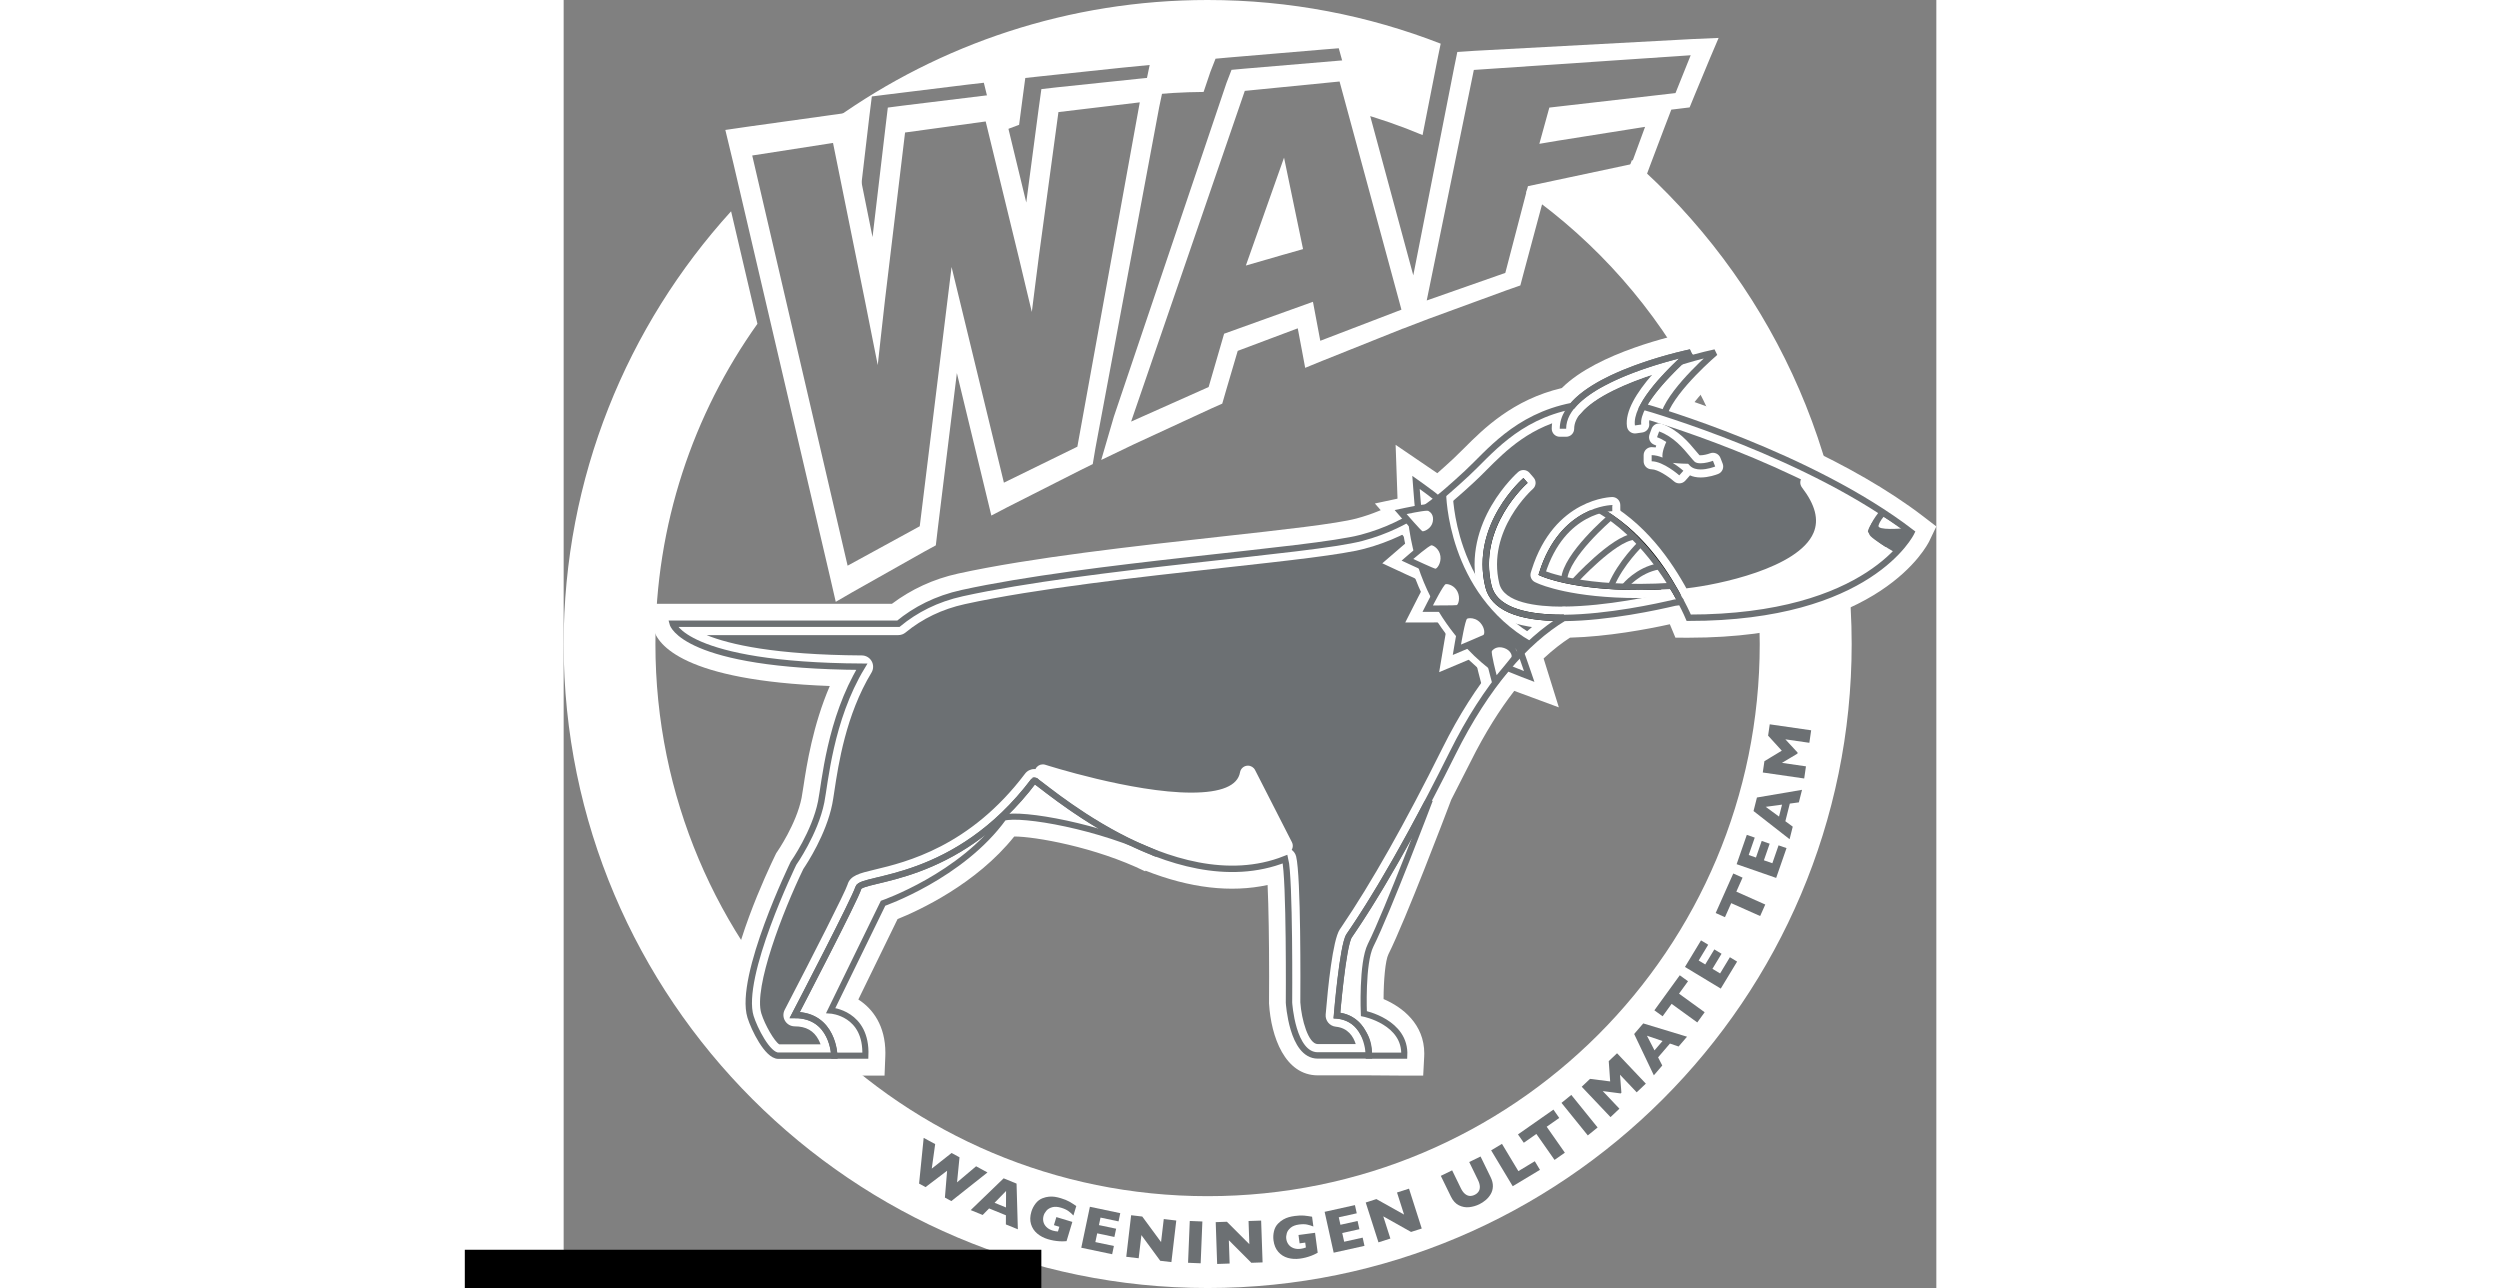 <svg
   xmlns:dc="http://purl.org/dc/elements/1.1/"
   xmlns:cc="http://creativecommons.org/ns#"
   xmlns:rdf="http://www.w3.org/1999/02/22-rdf-syntax-ns#"
   xmlns:svg="http://www.w3.org/2000/svg"
   xmlns="http://www.w3.org/2000/svg"
   xmlns:sodipodi="http://sodipodi.sourceforge.net/DTD/sodipodi-0.dtd"
   xmlns:inkscape="http://www.inkscape.org/namespaces/inkscape"
   version="1.1"
   id="Laag_1"
   x="0px"
   y="0px"
   width="485.243"
   height="250"
   viewBox="0 0 485.243 455.312"
   enable-background="new 0 0 481.89 481.89"
   xml:space="preserve"
   inkscape:version="0.48.5 r10040"
   sodipodi:docname="waf_full_logo.svg"
   inkscape:export-filename="/home/anton/Owncloud/waf/graphics/WAF_LOGO.png"
   inkscape:export-xdpi="99.919067"
   inkscape:export-ydpi="99.919067"><rect x="0" y="0" width="485.243" height="455.312" fill="#808080" stroke="none"/><defs
     id="defs3363" /><sodipodi:namedview
     pagecolor="#ffffff"
     bordercolor="#666666"
     borderopacity="1"
     objecttolerance="10"
     gridtolerance="10"
     guidetolerance="10"
     inkscape:pageopacity="0"
     inkscape:pageshadow="2"
     inkscape:window-width="1440"
     inkscape:window-height="802"
     id="namedview3361"
     showgrid="false"
     inkscape:zoom="0.64"
     inkscape:cx="912.55329"
     inkscape:cy="206.82344"
     inkscape:window-x="0"
     inkscape:window-y="0"
     inkscape:window-maximized="1"
     inkscape:current-layer="Laag_1"
     fit-margin-top="0"
     fit-margin-left="0"
     fit-margin-right="0"
     fit-margin-bottom="0"
     showguides="true"
     inkscape:guide-bbox="true" /><path
     class="waf_logo"
     style="font-size:medium;font-style:normal;font-variant:normal;font-weight:normal;font-stretch:normal;text-indent:0;text-align:start;text-decoration:none;line-height:normal;letter-spacing:normal;word-spacing:normal;text-transform:none;direction:ltr;block-progression:tb;writing-mode:lr-tb;text-anchor:start;baseline-shift:baseline;color:#000000;fill:#ffffff;fill-opacity:1;stroke:none;stroke-width:33.178;marker:none;visibility:visible;display:inline;overflow:visible;enable-background:accumulate;font-family:Sans;-inkscape-font-specification:Sans"
     d="M 227.656,0 C 178.594,0 133.085,15.597 95.875,42.094 l 0.438,2.125 6.656,33.125 c 0.308,-0.256 0.628,-0.496 0.938,-0.75 l 4.156,-35.469 0.875,-7.031 5.219,-0.656 28.656,-3.531 5.719,-0.656 1.719,7 2.656,11 C 155.574,46.147 158.274,45.112 161,44.125 l 1.281,-9.812 0.906,-6.75 5.469,-0.594 28.906,-3.062 9.594,-0.938 -2.25,10.812 c 6.995,-0.808 14.109,-1.23 21.312,-1.281 L 228.625,25.375 230.438,20.75 234.875,20.344 268.531,17.5 274,17.062 l 1.469,5.312 4.656,17.219 c 8.053,2.233 15.905,4.955 23.5,8.156 l 5.438,-27.625 0.969,-4.688 C 284.468,5.48 256.701,0 227.656,0 z"
     id="path4019"
     inkscape:connector-curvature="0" /><path
     class="waf_logo"
     style="font-size:medium;font-style:normal;font-variant:normal;font-weight:normal;font-stretch:normal;text-indent:0;text-align:start;text-decoration:none;line-height:normal;letter-spacing:normal;word-spacing:normal;text-transform:none;direction:ltr;block-progression:tb;writing-mode:lr-tb;text-anchor:start;baseline-shift:baseline;color:#000000;fill:#ffffff;fill-opacity:1;stroke:none;stroke-width:33.178;marker:none;visibility:visible;display:inline;overflow:visible;enable-background:accumulate;font-family:Sans;-inkscape-font-specification:Sans"
     d="m 377.656,56.531 -0.844,2.25 -5.094,1.094 -31.125,7.031 -0.312,1.219 c 49.977,35.304 82.531,93.532 82.531,159.531 0,107.989 -87.167,195.188 -195.156,195.188 -107.989,0 -195.219,-87.198 -195.219,-195.188 0,-42.239 13.352,-81.287 36.062,-113.188 L 59.188,74.688 C 22.436,115.131 -1.4983501e-7,168.827 -1.4983501e-7,227.656 -1.4983501e-7,353.193 102.12,455.312 227.656,455.312 c 125.536,0 227.656,-102.12 227.656,-227.656 0,-68.131 -30.082,-129.371 -77.656,-171.125 z"
     id="circle3071"
     inkscape:connector-curvature="0" /><path
     class="waf_logo"
     d="m 480.708,182.614 c -25.441,-19.534 -60.758,-33.496 -80.95,-40.487 3.569,-4.484 8.516,-9.295 11.867,-12.144 l 4.736,-8.571 -2.237,-3.333 c -1.731,0.356 -3.626,0.747 -5.516,1.138 -0.57,-1.1 -1.938,-3.262 -1.938,-3.262 l -9.719,1.742 c -3.311,0.682 -31.454,6.822 -44.103,19.478 -17.28,4.097 -27.635,14.335 -34.534,21.261 l -3.775,3.691 -0.265,0.242 c -1.747,1.611 -3.551,3.265 -5.441,4.911 l -14.736,-10.038 0.712,20.16 c -4.244,2.368 -9.02,4.418 -14.568,5.891 -7.099,1.883 -26.072,3.98 -48.043,6.407 -29.851,3.299 -66.995,7.402 -92.758,13.058 -8.737,1.917 -16.56,5.565 -23.404,10.69 -4.29,0 -86.615,0 -86.615,0 l 2.317,8.846 c 1.476,5.63 10.623,18.281 62.338,20.209 -5.979,13.91 -8.166,27.929 -9.304,35.46 l -0.668,4.107 c -1.844,9.224 -8.565,18.956 -8.636,19.055 l -0.313,0.449 -0.246,0.504 c -3.033,6.236 -16.475,34.879 -16.475,52.622 0,2.521 0.27,4.821 0.882,6.808 0.234,0.764 5.882,18.718 16.592,18.718 l 37.524,0.002 0.271,-6.774 c 0.017,-0.43 0.026,-0.854 0.026,-1.271 0,-9.54 -4.39,-15.565 -9.56,-18.861 4.171,-8.552 12.16,-24.926 13.867,-28.425 7.41,-2.98 27.797,-12.333 41.242,-29.193 7.127,-0.022 28.604,3.67 46.265,12.303 0,0 0.155,-0.215 0.163,-0.224 15.695,6.187 30.148,7.852 43.134,5.067 0.358,7.7 0.543,19.986 0.543,32.402 0,3.062 -0.013,6.129 -0.032,9.134 l -0.004,0.241 0.015,0.238 c 0.707,11.658 5.64,25.271 17.213,25.271 h 18.069 l 12.508,0.092 h 6.695 l 0.352,-6.685 c 0.018,-0.382 0.03,-0.761 0.03,-1.13 0,-10.347 -7.654,-16.374 -14.391,-19.247 0.027,-6.672 0.616,-13.629 1.722,-15.842 6.15,-12.3 20.61,-50.433 21.223,-52.052 0,0 0.5,-1.318 0.974,-2.569 2.123,-4.161 6.803,-13.342 6.803,-13.342 5.18,-10.407 10.439,-18.633 15.485,-25.136 l 15.76,5.828 -5.394,-17.286 c 3.385,-3.153 6.538,-5.551 9.336,-7.361 13.291,-0.346 27.375,-2.988 35.281,-4.733 0.111,0.25 0.171,0.393 0.175,0.397 l 1.806,4.349 4.711,0.01 c 67.93,0 84.388,-32.782 85.054,-34.177 l 2.469,-5.157 -4.535,-3.481 z m -78.54,28.642 c -0.291,-0.578 -0.577,-1.152 -0.928,-1.814 l -2.306,-4.377 -7.435,1.028 -0.327,0.078 c -5.001,1.186 -22.49,5.064 -37.465,5.192 l -0.446,0.004 -2.1,0.285 -1.249,0.754 c -15.683,9.464 -30.2,26.984 -41.986,50.67 l -11.619,22.786 c 0,0 0.723,0.348 0.965,0.465 -4.389,11.417 -13.902,35.829 -18.33,44.686 -2.727,5.449 -3.229,15.504 -3.229,22.198 0,2.303 0.058,4.208 0.109,5.39 l 0.227,5.468 5.402,1.148 c 0.132,0.027 1.354,0.3 2.837,0.896 -0.687,-0.003 -16.694,-0.082 -17.359,-0.086 -1.448,-1.253 -3.12,-6.937 -3.467,-11.868 0.018,-2.326 0.035,-5.694 0.035,-9.67 0,-14.606 -0.236,-36.989 -1.618,-42.517 l -1.955,-7.813 -7.487,2.967 c -11.718,4.639 -25.744,3.793 -41.685,-2.518 0,0 -0.127,0.188 -0.133,0.196 -20.533,-9.746 -48.259,-15.04 -57.031,-12.533 l -2.351,0.671 -1.432,1.984 c -13.374,18.534 -38.951,27.623 -39.207,27.712 l -2.741,0.956 -1.284,2.613 -23.041,47.235 c 0,0 10.037,0.788 10.293,0.809 1.148,0.122 2.671,0.574 3.872,1.865 -0.603,0 -17.868,-0.002 -20.288,-0.002 -1.459,-1.666 -3.73,-5.909 -4.605,-8.757 -0.243,-0.783 -0.355,-1.772 -0.355,-2.938 0,-9.274 7.193,-29.69 14.945,-45.738 1.624,-2.422 8.366,-12.937 10.547,-23.843 l 0.784,-4.767 c 1.387,-9.194 3.973,-26.308 12.704,-40.728 l 6.435,-10.631 -12.424,-0.078 c -9.541,-0.061 -17.564,-0.465 -24.379,-1.075 18.542,0 39.783,0 39.783,0 l 1.953,-1.611 c 5.586,-4.605 12.203,-7.771 19.668,-9.408 25.032,-5.496 61.765,-9.555 91.281,-12.813 23.463,-2.593 41.995,-4.641 50.115,-6.796 19.242,-5.105 30.734,-15.682 39.968,-24.177 l 0.265,-0.242 4.218,-4.118 c 6.718,-6.74 15.077,-15.13 29.589,-17.969 l 2.451,-0.479 1.604,-1.913 c 4.446,-5.309 15.554,-10.082 25.69,-13.288 -2.161,2.886 -4.025,5.887 -5.103,8.749 l -2.604,6.934 7.04,2.301 c 15.286,4.908 52.118,17.912 79.528,36.989 -6.8,7.268 -24.631,20.602 -64.339,21.538 z"
     id="path3187"
     inkscape:connector-curvature="0"
     style="fill:#ffffff"
     inkscape:export-filename="/media/Owncloud/waf/graphics/WAF_LOGO.PNG"
     inkscape:export-xdpi="150"
     inkscape:export-ydpi="150" /><path
     style="fill:#95c11f"
     inkscape:connector-curvature="0"
     id="path3191"
     d="m 355.523,149.442 c 2.553,-9.884 22.448,-17.391 35.794,-21.059 -5.416,5.333 -12.681,13.552 -13.486,19.943 l -22.308,1.116 z"
     class="waf_logo" /><path
     style="fill:#ffffff"
     inkscape:connector-curvature="0"
     id="path3193"
     d="m 384.709,132.491 c -4.736,5.402 -7.568,10.003 -8.557,13.917 l -17.479,0.874 c 3.932,-5.973 15.349,-11.226 26.036,-14.791 m 13.669,-7.885 c 0,0 -45.129,9.314 -45.129,26.952 l 26.561,-1.328 c -1.258,-8.818 18.568,-25.624 18.568,-25.624 l 0,0 z"
     class="waf_logo" /><path
     inkscape:connector-curvature="0"
     style="fill:#6c7073;fill-opacity:1"
     id="path3197"
     d="m 75.91,371.171 c -2.001,0 -6.371,-7.235 -7.938,-12.328 -3.357,-10.91 9.636,-41.577 15.017,-52.669 0.932,-1.356 7.875,-11.721 9.998,-22.327 0.226,-1.131 0.453,-2.63 0.74,-4.527 1.442,-9.544 4.126,-27.308 13.378,-42.595 0.373,-0.615 0.386,-1.384 0.035,-2.012 -0.352,-0.628 -1.013,-1.019 -1.733,-1.023 -42.882,-0.275 -57.667,-7.271 -62.592,-11.188 h 75.496 c 0.464,0 0.914,-0.161 1.272,-0.457 6.211,-5.118 13.544,-8.632 21.798,-10.443 25.298,-5.554 62.188,-9.629 91.828,-12.903 23.244,-2.567 41.604,-4.596 49.358,-6.652 18.041,-4.79 28.566,-14.479 37.854,-23.026 l 0.25,-0.229 c 1.296,-1.191 2.64,-2.54 4.062,-3.968 7.204,-7.229 16.171,-16.226 32.2,-19.359 0.449,-0.088 0.855,-0.327 1.149,-0.679 6.941,-8.286 24.222,-13.924 33.887,-16.543 -3.718,3.966 -8.581,9.637 -11.318,14.772 -0.284,0.532 -0.313,1.166 -0.076,1.722 0.235,0.556 0.71,0.976 1.291,1.142 2.319,0.663 56.51,16.345 91.914,42.843 -3.799,5.719 -21.65,27.302 -74.754,27.649 -0.46,-1.012 -1.211,-2.593 -2.254,-4.57 -0.35,-0.663 -1.035,-1.067 -1.769,-1.067 -0.091,0 -0.183,0.006 -0.274,0.019 l -2.199,0.304 c -0.063,0.009 -0.126,0.021 -0.188,0.035 -6.583,1.559 -23.522,5.198 -38.589,5.33 -0.083,0.001 -0.167,0.007 -0.249,0.018 l -0.21,0.028 c -0.271,0.037 -0.532,0.129 -0.767,0.27 -14.859,8.966 -28.716,25.77 -40.071,48.594 -13.219,26.562 -25.267,47.895 -35.808,63.406 -0.269,0.396 -0.484,0.713 -0.646,0.957 -2.361,3.542 -4.149,23.169 -4.641,29.101 -0.09,1.088 0.708,2.047 1.794,2.155 6.968,0.696 8.825,6.861 9.319,10.133 h -15.897 c -5.799,0 -7.885,-12.291 -8.17,-16.698 0.02,-2.629 0.288,-44.311 -1.43,-51.184 -0.14,-0.559 -0.514,-1.03 -1.026,-1.294 -0.286,-0.146 -0.6,-0.221 -0.914,-0.221 -0.249,0 -0.499,0.047 -0.736,0.141 -5.542,2.194 -11.579,3.308 -17.944,3.308 -28.383,0 -56.513,-21.592 -65.756,-28.687 -2.984,-2.291 -3.368,-2.585 -4.253,-2.585 -0.628,0 -1.25,0.307 -1.628,0.809 -19.95,26.465 -43.12,32.006 -54.254,34.669 -5.059,1.21 -7.598,1.817 -8.212,3.968 -0.717,2.511 -12.083,24.869 -22.342,44.581 -0.322,0.619 -0.298,1.363 0.064,1.961 0.363,0.597 1.011,0.962 1.71,0.962 8.701,0 11.095,6.825 11.751,10.361 h -17.527 z"
     class="waf_logo" /><path
     style="fill:#ffffff"
     inkscape:connector-curvature="0"
     id="path3199"
     d="m 385.863,132.12 c -2.625,3.152 -5.22,6.652 -6.979,9.953 -0.567,1.066 -0.624,2.332 -0.152,3.444 0.473,1.112 1.422,1.951 2.583,2.283 2.271,0.649 54.584,15.788 89.705,41.369 -2.022,2.659 -5.932,6.916 -12.621,11.144 -9.872,6.239 -27.896,13.645 -58.105,14.044 -0.451,-0.946 -1.035,-2.129 -1.754,-3.491 -0.698,-1.324 -2.068,-2.134 -3.537,-2.134 -0.182,0 -0.364,0.013 -0.548,0.038 l -2.199,0.304 c -0.126,0.017 -0.251,0.04 -0.375,0.069 -6.518,1.543 -23.282,5.146 -38.146,5.276 -0.167,0.002 -0.334,0.014 -0.499,0.036 l -0.21,0.028 c -0.542,0.073 -1.063,0.256 -1.532,0.539 -15.186,9.162 -29.304,26.25 -40.828,49.414 -13.179,26.481 -25.181,47.735 -35.672,63.174 -0.273,0.401 -0.492,0.725 -0.656,0.971 -2.464,3.696 -4.171,20.411 -4.97,30.046 -0.181,2.175 1.416,4.093 3.588,4.311 4.304,0.43 6.202,3.483 7.039,6.143 h -13.418 c -3.353,0 -5.762,-8.682 -6.169,-14.757 0.037,-5.19 0.259,-44.611 -1.49,-51.609 -0.279,-1.118 -1.028,-2.062 -2.054,-2.589 -0.571,-0.293 -1.198,-0.441 -1.827,-0.441 -0.499,0 -0.999,0.093 -1.473,0.281 -5.307,2.102 -11.097,3.167 -17.208,3.167 -27.703,0 -55.428,-21.28 -64.538,-28.273 -3.233,-2.481 -3.906,-2.998 -5.471,-2.998 -1.255,0 -2.469,0.602 -3.225,1.604 -19.518,25.892 -42.215,31.32 -53.123,33.929 -5.447,1.303 -8.735,2.089 -9.666,5.348 -0.816,2.597 -11.784,24.213 -22.197,44.223 -0.645,1.24 -0.596,2.728 0.129,3.922 0.725,1.195 2.021,1.925 3.419,1.925 3.999,0 6.76,1.563 8.44,4.778 0.276,0.528 0.504,1.063 0.691,1.583 h -14.6 c -1.665,-0.98 -5.074,-6.825 -6.333,-10.917 -2.806,-9.117 7.561,-36.038 14.84,-51.075 1.261,-1.854 8.085,-12.252 10.224,-22.94 0.235,-1.177 0.465,-2.696 0.756,-4.62 1.421,-9.405 4.066,-26.912 13.112,-41.857 0.745,-1.231 0.771,-2.769 0.069,-4.024 -0.702,-1.255 -2.026,-2.037 -3.465,-2.047 -30.803,-0.197 -46.753,-3.866 -54.902,-7.188 h 67.793 c 0.928,0 1.828,-0.323 2.544,-0.913 5.964,-4.915 13.014,-8.291 20.955,-10.033 25.194,-5.531 62.024,-9.601 91.618,-12.869 23.328,-2.577 41.755,-4.612 49.653,-6.708 18.518,-4.917 29.705,-15.214 38.694,-23.487 l 0.249,-0.229 c 1.328,-1.222 2.687,-2.585 4.125,-4.028 7.012,-7.036 15.738,-15.792 31.167,-18.809 0.899,-0.176 1.71,-0.655 2.299,-1.357 5.002,-5.974 16.471,-10.804 26.25,-13.953 m 12.515,-7.514 c 0,0 -31.439,6.49 -41.831,18.895 -19.938,3.898 -29.613,16.811 -37.232,23.818 -9.042,8.321 -19.536,18.088 -37.262,22.794 -17.729,4.703 -96.601,9.766 -141.103,19.536 -9.187,2.016 -16.617,5.889 -22.641,10.854 H 38.562 c 0,0 3.875,14.783 66.831,15.188 -11.307,18.682 -13.042,41.131 -14.368,47.765 -2.171,10.854 -9.769,21.708 -9.769,21.708 0,0 -19.538,40.16 -15.196,54.269 1.274,4.141 5.985,13.74 9.85,13.74 9.039,0 16.704,0 19.771,0 0,0 -0.351,-14.361 -13.997,-14.361 1.744,-3.352 21.412,-41.176 22.49,-44.954 1.13,-3.955 34.607,-1.458 62.142,-37.983 0.006,-0.008 0.017,-0.012 0.03,-0.012 1.276,0 35.37,31.271 70.009,31.271 6.274,0 12.562,-1.025 18.681,-3.448 1.694,6.779 1.37,50.754 1.37,50.754 0,0 1.13,18.643 10.17,18.643 9.036,0 18.077,0 18.077,0 0,0 0,-12.993 -11.3,-14.123 0,0 2.053,-24.769 4.312,-28.157 2.259,-3.391 15.08,-21.378 36.581,-64.581 11.945,-24.01 25.862,-39.655 39.313,-47.771 l 0.21,-0.028 c 15.448,-0.135 32.887,-3.929 39.032,-5.384 l 2.199,-0.304 c 1.808,3.428 2.72,5.642 2.72,5.642 64.263,0 78.692,-30.165 78.692,-30.165 -35.505,-27.263 -90.344,-43.209 -93.999,-44.254 4.647,-8.72 15.965,-19.352 15.965,-19.352 l 0,0 z"
     class="waf_logo" /><path
     inkscape:connector-curvature="0"
     id="path3203"
     d="m 330.752,240.023 c -0.29,-0.17 -29.102,-17.44 -33.226,-56.499 l -0.087,-0.823 15.423,-10.975 0.021,2.722 c 0.003,0.347 0.614,34.829 29.652,51.555 l 1.562,0.899 -1.241,1.306 c -3.588,3.772 -9.519,10.175 -10.158,11.295 l -0.71,1.243 -1.236,-0.723 z"
     class="waf_logo" /><path
     style="fill:#ffffff"
     inkscape:connector-curvature="0"
     id="path3205"
     d="m 311.467,174.458 c 0,0 0.241,35.423 30.362,52.772 0,0 -9.398,9.882 -10.361,11.568 0,0 -28.436,-16.627 -32.532,-55.424 l 12.531,-8.916 m 2.784,-5.457 -4.428,3.147 -12.531,8.917 -1.35,0.96 0.174,1.647 c 2.192,20.758 11.247,35.272 18.458,43.794 7.845,9.271 15.155,13.6 15.463,13.779 l 2.473,1.445 1.42,-2.487 c 0.626,-0.997 5.657,-6.503 9.953,-11.021 l 2.483,-2.61 -3.122,-1.799 c -11.829,-6.813 -20.291,-17.306 -25.15,-31.184 -3.671,-10.485 -3.792,-19.07 -3.792,-19.155 l -0.051,-5.433 0,0 z"
     class="waf_logo" /><path
     inkscape:connector-curvature="0"
     id="path3209"
     d="m 379.953,209.995 c -23.544,0 -34.604,-4.87 -35.063,-5.077 l -0.878,-0.396 c -0.654,-0.296 -0.984,-1.033 -0.769,-1.718 l 0.289,-0.918 c 7.691,-24.485 26.96,-24.769 27.153,-24.769 0.78,0 1.413,0.63 1.417,1.41 l 0.011,2.17 c 0.004,0.78 -0.624,1.417 -1.404,1.424 -0.611,0.006 -14.721,0.347 -21.63,19.004 5.087,1.668 15.028,3.988 30.944,3.988 3.558,0 7.279,-0.119 11.061,-0.356 0.03,-0.001 0.06,-0.002 0.09,-0.002 0.63,0 1.19,0.419 1.363,1.032 l 0.571,2.025 c 0.116,0.412 0.04,0.854 -0.208,1.204 -0.248,0.35 -0.64,0.568 -1.067,0.596 -4.061,0.254 -8.059,0.383 -11.88,0.383 l 0,0 z"
     class="waf_logo" /><path
     style="fill:#ffffff"
     inkscape:connector-curvature="0"
     id="path3211"
     d="m 370.686,178.534 0.011,2.17 c -0.676,0.006 -16.394,0.38 -23.429,21.295 3.041,1.105 13.491,4.532 32.756,4.532 3.434,0 7.146,-0.109 11.149,-0.359 l 0.571,2.025 c -4.238,0.266 -8.169,0.381 -11.792,0.381 -23.206,0 -33.967,-4.721 -34.479,-4.952 l -0.878,-0.396 0.289,-0.918 c 7.363,-23.438 25.618,-23.778 25.802,-23.778 m 0,-2.835 c -0.204,0 -20.506,0.295 -28.506,25.763 l -0.289,0.916 c -0.431,1.369 0.229,2.845 1.537,3.435 l 0.878,0.396 c 1.181,0.533 12.203,5.204 35.646,5.204 3.852,0 7.878,-0.13 11.97,-0.387 0.854,-0.054 1.64,-0.491 2.135,-1.189 0.495,-0.699 0.648,-1.585 0.416,-2.409 l -0.571,-2.025 c -0.347,-1.228 -1.466,-2.065 -2.727,-2.065 -0.06,0 -0.119,0.002 -0.179,0.006 -3.752,0.234 -7.444,0.354 -10.973,0.354 -14.35,0 -23.745,-1.897 -29.071,-3.473 6.728,-16.373 19.214,-16.681 19.769,-16.685 1.562,-0.014 2.818,-1.287 2.811,-2.849 l -0.011,-2.17 c -0.008,-1.562 -1.275,-2.822 -2.835,-2.822 l 0,0 z"
     class="waf_logo" /><path
     inkscape:connector-curvature="0"
     id="path3215"
     d="m 393.959,214.497 c -0.508,0 -0.999,-0.274 -1.254,-0.755 -4.265,-8.052 -13.539,-22.817 -27.736,-31.249 -0.465,-0.276 -0.732,-0.793 -0.689,-1.331 0.043,-0.539 0.389,-1.007 0.892,-1.206 l 2.388,-0.944 c 0.168,-0.066 0.345,-0.099 0.521,-0.099 0.252,0 0.502,0.066 0.724,0.198 14.676,8.717 23.194,22.603 28.325,32.289 0.176,0.332 0.212,0.721 0.102,1.08 -0.11,0.359 -0.359,0.659 -0.691,0.836 l -1.918,1.016 c -0.212,0.111 -0.44,0.165 -0.664,0.165 l 0,0 z"
     class="waf_logo" /><path
     style="fill:#ffffff"
     inkscape:connector-curvature="0"
     id="path3217"
     d="m 368.08,180.33 c 14.948,8.879 23.354,23.349 27.796,31.733 l -1.918,1.016 c -4.335,-8.184 -13.772,-23.197 -28.266,-31.805 l 2.388,-0.944 m 0,-2.835 c -0.353,0 -0.706,0.066 -1.043,0.199 l -2.388,0.944 c -1.005,0.397 -1.696,1.332 -1.783,2.41 -0.086,1.078 0.449,2.11 1.379,2.663 13.898,8.254 23.013,22.773 27.208,30.694 0.509,0.96 1.491,1.508 2.507,1.508 0.448,0 0.901,-0.105 1.324,-0.33 l 1.918,-1.016 c 0.665,-0.352 1.162,-0.953 1.383,-1.672 0.222,-0.719 0.147,-1.495 -0.204,-2.16 -5.211,-9.837 -13.871,-23.944 -28.854,-32.844 -0.443,-0.263 -0.944,-0.396 -1.447,-0.396 l 0,0 z"
     class="waf_logo" /><path
     style="fill:#ffffff"
     inkscape:connector-curvature="0"
     id="path3221"
     d="m 326.908,239.443 c -2.464,-9.297 -1.964,-10 -1.208,-11.065 0.873,-1.237 2.704,-2.568 5.212,-2.568 0.803,0 1.629,0.138 2.454,0.408 2.123,0.698 3.736,2.161 4.43,4.015 0.486,1.299 0.429,2.56 -0.162,3.551 -0.127,0.217 -0.38,0.646 -5.522,6.813 l -3.717,4.458 -1.487,-5.612 z"
     class="waf_logo" /><path
     style="fill:#ffffff"
     inkscape:connector-curvature="0"
     id="path3223"
     d="m 330.912,228.809 c 0.454,0 0.96,0.075 1.519,0.259 2.402,0.79 2.891,2.735 2.626,3.18 -0.264,0.448 -5.249,6.427 -5.249,6.427 0,0 -2.104,-7.938 -1.661,-8.561 0.338,-0.481 1.265,-1.305 2.765,-1.305 m 0,-6 c -3.104,0 -5.971,1.438 -7.669,3.847 -1.711,2.409 -1.584,4.692 0.765,13.556 l 2.974,11.221 7.435,-8.915 c 5.3,-6.355 5.537,-6.76 5.813,-7.228 1.033,-1.734 1.177,-3.972 0.378,-6.108 -1.015,-2.711 -3.311,-4.829 -6.302,-5.813 -1.133,-0.372 -2.273,-0.56 -3.394,-0.56 l 0,0 z"
     class="waf_logo" /><path
     style="fill:#ffffff"
     inkscape:connector-curvature="0"
     id="path3227"
     d="m 314.255,227.355 c 1.745,-10.407 2.51,-10.755 3.897,-11.384 0.808,-0.369 1.704,-0.446 2.313,-0.446 2.221,0 4.355,0.974 5.857,2.671 1.922,2.174 2.311,4.64 2.034,6.223 -0.285,1.63 -1.242,2.373 -1.787,2.672 -0.144,0.08 -0.576,0.321 -8.191,3.525 l -5.023,2.114 0.9,-5.375 z"
     class="waf_logo" /><path
     style="fill:#ffffff"
     inkscape:connector-curvature="0"
     id="path3229"
     d="m 320.465,218.525 c 1.021,0 2.466,0.364 3.611,1.659 1.674,1.894 1.508,4.025 1.053,4.274 -0.452,0.252 -7.915,3.393 -7.915,3.393 0,0 1.48,-8.832 2.178,-9.148 0.22,-0.1 0.602,-0.178 1.073,-0.178 m 0,-6 c -0.905,0 -2.259,0.124 -3.562,0.718 -3.174,1.44 -4.002,4.042 -5.606,13.616 l -1.803,10.75 10.047,-4.228 c 7.768,-3.269 8.196,-3.508 8.509,-3.682 1.718,-0.939 2.891,-2.64 3.262,-4.765 0.507,-2.896 -0.543,-6.24 -2.74,-8.725 -2.074,-2.342 -5.028,-3.684 -8.107,-3.684 l 0,0 z"
     class="waf_logo" /><path
     style="fill:#ffffff"
     inkscape:connector-curvature="0"
     id="path3233"
     d="m 308.065,204.038 -0.131,-0.01 c -0.603,-0.051 -1.064,-0.089 -8.851,-3.705 l -4.215,-1.958 3.52,-3.035 c 6.457,-5.567 7.463,-5.567 8.436,-5.567 h 0.241 l 0.268,0.04 c 1.996,0.326 5.041,2.521 5.573,6.382 0.377,2.728 -0.69,5.078 -1.815,6.368 -1.069,1.228 -2.172,1.485 -2.909,1.485 h -0.117 z"
     class="waf_logo" /><path
     style="fill:#ffffff"
     inkscape:connector-curvature="0"
     id="path3235"
     d="m 306.824,192.762 c 0.01,0 0.021,0 0.029,0.002 0.754,0.123 2.735,1.324 3.081,3.83 0.343,2.479 -1.221,4.443 -1.753,4.443 -0.005,0 -0.011,-0.001 -0.016,-0.001 -0.516,-0.043 -7.818,-3.435 -7.818,-3.435 0,0 5.613,-4.839 6.477,-4.839 m 0,-6 c -2.15,0 -3.784,0.596 -10.395,6.296 l -7.04,6.07 8.431,3.915 c 8.27,3.841 8.731,3.88 9.848,3.973 l 0.248,0.021 0.266,0.001 c 1.113,0 3.266,-0.327 5.171,-2.515 2.019,-2.315 2.962,-5.586 2.525,-8.749 -0.698,-5.061 -4.673,-8.379 -8.058,-8.932 l -0.48,-0.078 -0.516,-0.002 0,0 z"
     class="waf_logo" /><path
     style="fill:#ffffff"
     inkscape:connector-curvature="0"
     id="path3239"
     d="m 303.715,190.807 c -0.503,0 -0.979,-0.101 -1.413,-0.299 -0.629,-0.283 -1.055,-0.476 -6.577,-6.813 l -3.348,-3.841 4.983,-1.063 c 1.372,-0.293 5.996,-1.249 7.86,-1.249 0.473,0 1.183,0.045 1.886,0.433 2.552,1.41 3.692,4.073 3.049,7.124 -0.774,3.675 -4.299,5.708 -6.44,5.708 l 0,0 z"
     class="waf_logo" /><path
     style="fill:#ffffff"
     inkscape:connector-curvature="0"
     id="path3241"
     d="m 305.221,180.542 c 0.21,0 0.36,0.018 0.435,0.059 0.67,0.37 2.086,1.406 1.564,3.879 -0.478,2.264 -2.76,3.327 -3.505,3.327 -0.069,0 -0.125,-0.009 -0.165,-0.027 -0.473,-0.213 -5.563,-6.055 -5.563,-6.055 0,0 5.542,-1.183 7.234,-1.183 m 0,-6 c -2.023,0 -6.187,0.823 -8.487,1.314 l -9.965,2.128 6.694,7.683 c 5.953,6.831 6.408,7.036 7.623,7.583 0.797,0.364 1.692,0.557 2.629,0.557 3.689,0 8.323,-3.093 9.376,-8.09 0.916,-4.344 -0.821,-8.316 -4.534,-10.368 -0.982,-0.543 -2.074,-0.807 -3.336,-0.807 l 0,0 z"
     class="waf_logo" /><path
     style="fill:#ffffff"
     inkscape:connector-curvature="0"
     id="path3245"
     d="m 302.4,217.03 2.217,-4.358 c 4.455,-8.765 5.303,-8.904 6.706,-9.138 0.205,-0.034 0.454,-0.058 0.736,-0.058 2.204,0 5.095,1.334 6.583,4.313 1.295,2.587 0.933,5.296 0.229,6.828 -0.681,1.482 -1.7,2.013 -2.436,2.197 -0.408,0.104 -0.845,0.216 -9.124,0.216 l -4.911,0 z"
     class="waf_logo" /><path
     style="fill:#ffffff"
     inkscape:connector-curvature="0"
     id="path3247"
     d="m 312.059,206.476 c 0.917,0 2.874,0.603 3.899,2.654 1.132,2.261 0.251,4.648 -0.252,4.774 -0.486,0.124 -7.955,0.126 -8.396,0.126 -0.014,0 -0.021,0 -0.021,0 0,0 3.769,-7.412 4.522,-7.537 0.071,-0.011 0.154,-0.017 0.248,-0.017 m 0,-6 c -0.423,0 -0.839,0.033 -1.236,0.1 -3.107,0.516 -4.603,2.321 -8.881,10.735 l -4.433,8.72 h 9.781 c 8.677,0 9.111,-0.111 9.9,-0.313 1.097,-0.274 3.167,-1.149 4.406,-3.848 1.028,-2.239 1.496,-5.891 -0.273,-9.427 -2.059,-4.12 -6.137,-5.967 -9.264,-5.967 l 0,0 z"
     class="waf_logo" /><path
     style="fill:#ffffff;fill-opacity:1"
     inkscape:connector-curvature="0"
     id="path3251"
     d="m 400.359,216.492 c -0.488,0 -0.942,-0.251 -1.202,-0.666 l -2.712,-4.34 c -0.258,-0.413 -0.286,-0.929 -0.074,-1.367 0.212,-0.438 0.634,-0.737 1.117,-0.792 0.389,-0.044 38.903,-4.577 45.643,-20.427 2.156,-5.072 0.718,-10.948 -4.277,-17.463 -0.401,-0.523 -0.389,-1.256 0.032,-1.765 0.276,-0.335 0.681,-0.515 1.094,-0.515 0.214,0 0.431,0.048 0.633,0.149 3.297,1.648 19.829,9.957 21.533,11.663 0.526,0.527 0.554,1.373 0.064,1.935 -1.301,1.492 -2.983,4.302 -2.466,5.593 0.667,1.666 4.341,4.47 6.5,5.846 0.346,0.221 0.579,0.58 0.64,0.985 0.061,0.405 -0.057,0.817 -0.323,1.13 -0.659,0.772 -16.717,18.946 -66.17,20.033 -0.012,0.001 -0.022,0.001 -0.032,0.001 l 0,0 z"
     class="waf_logo" /><path
     style="fill:#ffffff;fill-opacity:1"
     inkscape:connector-curvature="0"
     id="path3253"
     d="m 439.978,170.575 c 0,0 19.536,9.768 21.164,11.397 0,0 -3.801,4.342 -2.714,7.053 1.086,2.715 7.054,6.514 7.054,6.514 0,0 -15.736,18.451 -65.123,19.536 l -2.712,-4.34 c 0,0 67.294,-7.599 42.331,-40.16 m 10e-4,-2.835 c -0.825,0 -1.634,0.36 -2.187,1.03 -0.841,1.018 -0.867,2.481 -0.064,3.529 4.728,6.166 6.067,11.415 4.098,16.048 -5.332,12.535 -33.928,18.378 -44.497,19.571 -0.967,0.109 -1.811,0.707 -2.234,1.584 -0.423,0.876 -0.367,1.909 0.148,2.734 l 2.712,4.34 c 0.52,0.83 1.429,1.333 2.404,1.333 0.021,0 0.041,-0.001 0.063,-0.001 50.081,-1.101 66.541,-19.738 67.218,-20.53 0.532,-0.625 0.768,-1.449 0.646,-2.261 -0.122,-0.811 -0.59,-1.53 -1.281,-1.971 -2.46,-1.568 -5.507,-4.08 -5.944,-5.175 -0.117,-0.636 0.995,-2.739 2.215,-4.133 0.982,-1.123 0.927,-2.814 -0.127,-3.87 -1.7,-1.702 -14.452,-8.205 -21.902,-11.93 -0.406,-0.201 -0.838,-0.298 -1.268,-0.298 l 0,0 z"
     class="waf_logo" /><path
     inkscape:connector-curvature="0"
     id="path3257"
     d="m 352.941,220.969 c -16.807,0 -26.4,-4.421 -28.516,-13.142 -5.538,-22.847 13.735,-39.743 13.931,-39.911 0.258,-0.223 0.586,-0.343 0.924,-0.343 0.035,0 0.071,10e-4 0.107,0.004 0.375,0.028 0.724,0.205 0.969,0.49 l 1.473,1.717 c 0.508,0.593 0.441,1.485 -0.15,1.996 -0.17,0.147 -17.083,15.117 -12.302,34.846 1.488,6.135 9.481,9.246 23.758,9.246 0,0 0.41,-10e-4 0.412,-10e-4 0.779,0 1.412,0.629 1.417,1.408 l 0.014,2.262 c 0.003,0.376 -0.145,0.738 -0.409,1.006 -0.264,0.268 -0.625,0.419 -1.001,0.42 l -0.627,0.002 z"
     class="waf_logo" /><path
     style="fill:#ffffff"
     inkscape:connector-curvature="0"
     id="path3259"
     d="m 339.28,168.991 1.473,1.717 c -0.178,0.153 -17.769,15.562 -12.753,36.253 1.67,6.887 10.162,10.329 25.135,10.329 0.138,0 0.273,0 0.412,-0.001 l 0.014,2.262 c -0.206,0.001 -0.415,0.002 -0.619,0.002 -16.07,0 -25.197,-4.056 -27.139,-12.059 -5.348,-22.058 13.288,-38.341 13.477,-38.503 m 0,-2.835 c -0.676,0 -1.332,0.242 -1.849,0.686 -0.202,0.174 -20.124,17.641 -14.384,41.32 2.29,9.439 12.348,14.226 29.894,14.226 l 0.633,-0.002 c 0.752,-0.004 1.473,-0.307 2.002,-0.842 0.528,-0.534 0.823,-1.258 0.819,-2.011 l -0.014,-2.262 c -0.01,-1.559 -1.276,-2.817 -2.835,-2.817 -0.004,0 -0.008,0 -0.012,0 l -0.4,10e-4 c -9.307,0 -20.744,-1.416 -22.38,-8.162 -4.565,-18.836 11.691,-33.301 11.856,-33.444 1.172,-1.023 1.306,-2.806 0.293,-3.986 l -1.473,-1.717 c -0.49,-0.571 -1.187,-0.924 -1.937,-0.98 -0.071,-0.007 -0.142,-0.01 -0.213,-0.01 l 0,0 z"
     class="waf_logo" /><path
     class="waf_logo"
     d="m 391.677,207.114 c 0,0 -35.293,1.172 -45.758,-4.478 0,0 5.222,-19.1 20.915,-22.586 0,0 19.796,15.029 24.843,27.064 z"
     id="path3261"
     inkscape:connector-curvature="0"
     style="fill:#ffffff"
     inkscape:export-filename="/media/Owncloud/waf/graphics/WAF_LOGO.PNG"
     inkscape:export-xdpi="150"
     inkscape:export-ydpi="150" /><path
     class="waf_logo"
     d="m 379.81,150.23 c -1.258,-8.818 18.568,-25.624 18.568,-25.624 0,0 -45.129,9.314 -45.129,26.952"
     id="path3263"
     inkscape:connector-curvature="0"
     style="fill:none;stroke:#000000;stroke-width:2.261"
     inkscape:export-filename="/media/Owncloud/waf/graphics/WAF_LOGO.PNG"
     inkscape:export-xdpi="150"
     inkscape:export-ydpi="150" /><path
     style="fill:#6c7073;fill-opacity:1"
     inkscape:connector-curvature="0"
     id="path3267"
     d="m 352.119,152.975 c -0.783,0 -1.417,-0.634 -1.417,-1.417 0,-19.168 42.335,-28.452 47.162,-29.447 0.096,-0.021 0.191,-0.029 0.286,-0.029 0.534,0 1.033,0.302 1.274,0.796 l 0.96,1.97 c 0.283,0.582 0.137,1.283 -0.357,1.702 -7.787,6.603 -18.425,18.203 -17.694,23.321 0.11,0.775 -0.429,1.493 -1.203,1.604 l -2.238,0.319 c -0.068,0.01 -0.136,0.015 -0.202,0.015 -0.694,0 -1.3,-0.511 -1.401,-1.218 -0.859,-6.021 5.43,-14.218 12.13,-21.058 -12.036,3.5 -33.62,11.279 -33.62,22.025 0,0.783 -0.634,1.417 -1.417,1.417 h -2.263 z"
     class="waf_logo" /><path
     style="fill:#ffffff"
     inkscape:connector-curvature="0"
     id="path3269"
     d="m 398.15,123.498 0.96,1.97 c -5.382,4.563 -19.14,17.879 -18.181,24.603 l -2.238,0.319 c -1.009,-7.07 9.919,-18.321 15.634,-23.664 -11.104,2.816 -39.944,11.426 -39.944,24.832 h -2.262 c 0,-18.348 44.151,-27.672 46.031,-28.06 m 10e-4,-2.834 c -0.19,0 -0.382,0.02 -0.573,0.059 -4.943,1.02 -48.294,10.546 -48.294,30.836 0,1.565 1.27,2.835 2.835,2.835 h 2.262 c 1.565,0 2.835,-1.27 2.835,-2.835 0,-7.496 12.932,-14.346 27.597,-19.136 -5.41,6.189 -9.697,12.973 -8.928,18.368 0.202,1.414 1.415,2.435 2.803,2.435 0.134,0 0.269,-0.01 0.404,-0.028 l 2.238,-0.319 c 1.55,-0.222 2.627,-1.657 2.406,-3.207 -0.567,-3.975 8.439,-14.605 17.207,-22.04 0.988,-0.838 1.283,-2.239 0.715,-3.404 l -0.96,-1.97 c -0.482,-0.99 -1.481,-1.594 -2.547,-1.594 l 0,0 z"
     class="waf_logo" /><path
     class="waf_logo"
     d="m 370.69,179.619 c 0,0 -17.561,0.067 -24.771,23.018 0,0 14.281,6.448 45.758,4.478"
     id="path3271"
     inkscape:connector-curvature="0"
     style="fill:none;stroke:#6c7073;stroke-width:2.171;stroke-opacity:1"
     inkscape:export-filename="/media/Owncloud/waf/graphics/WAF_LOGO.PNG"
     inkscape:export-xdpi="150"
     inkscape:export-ydpi="150" /><path
     class="waf_logo"
     d="m 340.016,169.849 c 0,0 -18.36,15.739 -13.115,37.378 2.12,8.74 13.654,11.275 26.652,11.192"
     id="path3273"
     inkscape:connector-curvature="0"
     style="fill:none;stroke:#6c7073;stroke-width:2.261;stroke-linejoin:round;stroke-opacity:1"
     inkscape:export-filename="/media/Owncloud/waf/graphics/WAF_LOGO.PNG"
     inkscape:export-xdpi="150"
     inkscape:export-ydpi="150" /><path
     class="waf_logo"
     d="m 369.788,183.057 c 0,0 -15.444,13.184 -16.1,21.706"
     id="path3275"
     inkscape:connector-curvature="0"
     style="fill:none;stroke:#6c7073;stroke-width:2.171;stroke-opacity:1"
     inkscape:export-filename="/media/Owncloud/waf/graphics/WAF_LOGO.PNG"
     inkscape:export-xdpi="150"
     inkscape:export-ydpi="150" /><path
     class="waf_logo"
     d="m 357.304,205.487 c 0,0 13.774,-15.082 20.986,-15.736"
     id="path3277"
     inkscape:connector-curvature="0"
     style="fill:none;stroke:#6c7073;stroke-width:2.171;stroke-opacity:1"
     inkscape:export-filename="/media/Owncloud/waf/graphics/WAF_LOGO.PNG"
     inkscape:export-xdpi="150"
     inkscape:export-ydpi="150" /><path
     class="waf_logo"
     d="m 380.642,192.282 c 0,0 -7.033,6.785 -10.313,14.653"
     id="path3279"
     inkscape:connector-curvature="0"
     style="fill:none;stroke:#6c7073;stroke-width:2.171;stroke-opacity:1"
     inkscape:export-filename="/media/Owncloud/waf/graphics/WAF_LOGO.PNG"
     inkscape:export-xdpi="150"
     inkscape:export-ydpi="150" /><path
     class="waf_logo"
     d="m 375.214,207.114 c 0,0 4.545,-5.562 11.759,-6.873"
     id="path3281"
     inkscape:connector-curvature="0"
     style="fill:none;stroke:#6c7073;stroke-width:2.171;stroke-opacity:1"
     inkscape:export-filename="/media/Owncloud/waf/graphics/WAF_LOGO.PNG"
     inkscape:export-xdpi="150"
     inkscape:export-ydpi="150" /><path
     class="waf_logo"
     d="m 465.379,180.466 c -1.924,2.367 -5.329,7.119 -3.396,9.054 1.493,1.494 5.611,4.02 8.887,5.923 4.072,-4.171 5.543,-7.234 5.543,-7.234 -3.506,-2.689 -7.209,-5.271 -11.034,-7.743 z"
     id="path3283"
     inkscape:connector-curvature="0"
     inkscape:export-filename="/media/Owncloud/waf/graphics/WAF_LOGO.PNG"
     inkscape:export-xdpi="150"
     inkscape:export-ydpi="150"
     style="fill:#6c7073;fill-opacity:1" /><path
     class="waf_logo"
     d="m 166.316,275.872 c -0.056,0.076 -0.114,0.146 -0.174,0.222 0.209,-0.003 0.416,-0.016 0.629,-0.015 -0.266,-0.171 -0.421,-0.249 -0.455,-0.207 z"
     id="path3285"
     inkscape:connector-curvature="0"
     style="fill:none"
     inkscape:export-filename="/media/Owncloud/waf/graphics/WAF_LOGO.PNG"
     inkscape:export-xdpi="150"
     inkscape:export-ydpi="150" /><path
     class="waf_logo"
     d="m 273.353,358.957 c 4.911,0.49 7.688,3.225 9.256,6.158 1.31,1.931 2.179,4.537 2.044,8.056 h 12.5 c 0.627,-11.9 -14.281,-14.866 -14.281,-14.866 0,0 -0.751,-17.874 2.381,-24.137 6.061,-12.119 20.933,-51.395 20.933,-51.395 0,0 -0.382,0.463 -1.057,1.278 -16.001,30.447 -25.546,43.868 -27.464,46.748 -2.259,3.39 -4.312,28.158 -4.312,28.158 z"
     id="path3287"
     inkscape:connector-curvature="0"
     style="fill:#ffffff;fill-opacity:1;stroke:#6c7073;stroke-width:2.171;stroke-opacity:1"
     inkscape:export-filename="/media/Owncloud/waf/graphics/WAF_LOGO.PNG"
     inkscape:export-xdpi="150"
     inkscape:export-ydpi="150" /><path
     class="waf_logo"
     d="m 94.974,373.171 h 0.082 c -0.026,0 -0.057,0 -0.082,0 l 0,0 z"
     id="path3289"
     inkscape:connector-curvature="0"
     style="stroke:#000000;stroke-width:1.085"
     inkscape:export-filename="/media/Owncloud/waf/graphics/WAF_LOGO.PNG"
     inkscape:export-xdpi="150"
     inkscape:export-ydpi="150" /><path
     class="waf_logo"
     d="m 166.142,276.094 c -27.503,36.287 -60.841,33.814 -61.968,37.762 -1.079,3.778 -20.746,41.603 -22.49,44.954 13.646,0 13.997,14.361 13.997,14.361 h 10.972 c 0.597,-15.108 -12.238,-15.95 -12.238,-15.95 l 18.501,-37.917 c 0,0 27.704,-9.593 42.613,-30.248 6.403,-1.83 34.444,3.109 54.218,12.773 0,0 -1.281,-0.349 -1.587,-0.657 -21.379,-8.462 -38.432,-23.143 -41.389,-25.093 -0.213,0 -0.42,0.012 -0.629,0.015 z"
     id="path3291"
     inkscape:connector-curvature="0"
     style="fill:#ffffff;fill-opacity:1;stroke:#6c7073;stroke-width:2.171;stroke-opacity:1"
     inkscape:export-filename="/media/Owncloud/waf/graphics/WAF_LOGO.PNG"
     inkscape:export-xdpi="150"
     inkscape:export-ydpi="150" /><path
     class="waf_logo"
     d="m 394.917,212.571 c -4.392,-8.29 -13.95,-23.488 -28.67,-32.23"
     id="path3293"
     inkscape:connector-curvature="0"
     style="fill:none;stroke:#6c7073;stroke-width:2.171;stroke-opacity:1"
     inkscape:export-filename="/media/Owncloud/waf/graphics/WAF_LOGO.PNG"
     inkscape:export-xdpi="150"
     inkscape:export-ydpi="150" /><path
     style="fill:#ffffff;fill-opacity:1"
     inkscape:connector-curvature="0"
     id="path3297"
     d="m 236.546,304.514 c -13.803,0.001 -36.815,-5.268 -68.063,-30.372 -0.533,-0.428 -0.685,-1.175 -0.36,-1.777 0.253,-0.469 0.738,-0.745 1.248,-0.745 0.145,0 0.291,0.022 0.435,0.069 0.308,0.099 31.003,9.916 52.036,9.917 0.001,0 0.004,0 0.005,0 11.402,0 17.674,-2.812 18.645,-8.357 0.105,-0.601 0.583,-1.066 1.186,-1.157 0.07,-0.011 0.142,-0.016 0.212,-0.016 0.525,0 1.017,0.293 1.262,0.772 l 13.025,25.504 c 0.327,0.642 0.121,1.428 -0.479,1.826 -0.269,0.177 -6.689,4.336 -19.152,4.336 l 0,0 z"
     class="waf_logo" /><path
     style="fill:#ffffff;fill-opacity:1"
     inkscape:connector-curvature="0"
     id="path3299"
     d="m 169.372,273.038 c 0,0 30.964,9.986 52.47,9.986 10.536,0 18.798,-2.395 20.047,-9.531 l 13.025,25.504 c 0,0 -6.188,4.101 -18.367,4.101 -14.268,-10e-4 -36.761,-5.626 -67.175,-30.06 m 0,-2.835 c -1.02,0 -1.99,0.553 -2.495,1.49 -0.648,1.203 -0.346,2.698 0.72,3.555 31.567,25.36 54.919,30.685 68.95,30.685 12.886,0 19.651,-4.386 19.933,-4.572 1.202,-0.797 1.615,-2.368 0.959,-3.652 l -13.025,-25.504 c -0.489,-0.958 -1.471,-1.546 -2.523,-1.546 -0.14,0 -0.281,0.011 -0.423,0.032 -1.206,0.182 -2.16,1.113 -2.37,2.313 -0.835,4.769 -6.64,7.186 -17.255,7.186 -20.804,0 -51.294,-9.751 -51.6,-9.85 -0.289,-0.093 -0.582,-0.137 -0.871,-0.137 l 0,0 z"
     class="waf_logo" /><path
     class="waf_logo"
     d="m 466.626,182.684 6.513,4.113 c 0,0 -8.914,0.801 -8.341,-1.028 0.571,-1.827 1.828,-3.085 1.828,-3.085 z"
     id="path3301"
     inkscape:connector-curvature="0"
     style="fill:#ffffff"
     inkscape:export-filename="/media/Owncloud/waf/graphics/WAF_LOGO.PNG"
     inkscape:export-xdpi="150"
     inkscape:export-ydpi="150" /><path
     class="waf_logo"
     d="M 324.879,129.6"
     id="path3303"
     inkscape:connector-curvature="0"
     style="fill:#243b67;stroke:#000000;stroke-width:2.261"
     inkscape:export-filename="/media/Owncloud/waf/graphics/WAF_LOGO.PNG"
     inkscape:export-xdpi="150"
     inkscape:export-ydpi="150" /><path
     style="fill:#ffffff"
     inkscape:connector-curvature="0"
     id="path3307"
     d="m 305.444,182.982 c -1.36,0 -2.717,-0.681 -3.088,-1.55 -0.081,-0.187 -0.281,-0.644 -0.872,-8.486 l -0.181,-2.403 1.964,1.397 c 6.113,4.349 6.357,5.072 6.475,5.42 l 0.063,0.173 c 0.301,0.795 1.003,2.656 -1.565,4.503 -0.862,0.619 -1.828,0.946 -2.796,0.946 l 0,0 z"
     class="waf_logo" /><path
     style="fill:#6c7073;fill-opacity:1"
     inkscape:connector-curvature="0"
     id="path3309"
     d="m 302.612,172.861 c 0,0 5.814,4.137 6.059,4.86 0.247,0.725 0.962,1.921 -1.091,3.396 -0.756,0.543 -1.494,0.733 -2.135,0.733 -1.104,0 -1.92,-0.563 -2.049,-0.863 -0.208,-0.475 -0.784,-8.126 -0.784,-8.126 m -2.617,-4.638 0.362,4.808 c 0.604,8.035 0.797,8.475 0.967,8.863 0.546,1.278 2.282,2.219 4.121,2.219 1.205,0 2.4,-0.4 3.455,-1.159 3.272,-2.353 2.287,-4.963 1.964,-5.82 l -0.053,-0.142 c -0.222,-0.658 -0.477,-1.412 -6.888,-5.974 l -3.928,-2.795 0,0 z"
     class="waf_logo" /><path
     style="fill:#6c7073;fill-opacity:1"
     inkscape:connector-curvature="0"
     id="path3313"
     d="m 394.378,169.455 c -0.347,0 -0.682,-0.127 -0.941,-0.357 -1.454,-1.285 -5.872,-4.616 -8.83,-4.616 -0.783,0 -1.417,-0.634 -1.417,-1.417 v -2.17 c 0,-0.783 0.634,-1.417 1.417,-1.417 0.782,0 1.617,0.112 2.497,0.335 0.182,-1.087 0.546,-2.17 0.886,-3.022 -0.652,-0.364 -1.301,-0.663 -1.963,-0.903 -0.354,-0.129 -0.641,-0.392 -0.8,-0.732 -0.159,-0.34 -0.177,-0.731 -0.048,-1.084 l 0.742,-2.039 c 0.21,-0.576 0.753,-0.934 1.332,-0.934 0.161,0 0.324,0.028 0.484,0.086 5.461,1.986 9.056,6.313 11.435,9.175 0.633,0.761 1.146,1.378 1.542,1.774 0.062,0.062 0.396,0.224 1.181,0.224 1.27,0 2.895,-0.408 3.866,-0.787 0.165,-0.064 0.34,-0.097 0.515,-0.097 0.194,0 0.389,0.04 0.569,0.119 0.345,0.151 0.614,0.433 0.751,0.783 l 0.789,2.023 c 0.137,0.351 0.129,0.74 -0.022,1.085 -0.151,0.345 -0.434,0.614 -0.784,0.751 -0.487,0.189 -3.049,1.134 -5.635,1.134 -2.037,0 -3.643,-0.57 -4.77,-1.696 -0.1,-0.1 -0.202,-0.207 -0.306,-0.319 -0.037,0 -0.075,-10e-4 -0.113,-0.002 0.003,0.003 0.006,0.005 0.007,0.006 0.584,0.521 0.637,1.415 0.117,2 l -1.441,1.623 c -0.25,0.281 -0.603,0.452 -0.979,0.474 -0.027,0 -0.053,0 -0.081,0 l 0,0 z"
     class="waf_logo" /><path
     style="fill:#ffffff"
     inkscape:connector-curvature="0"
     id="path3315"
     d="m 387.253,152.515 c 5.101,1.855 8.548,6.004 10.829,8.749 0.633,0.761 1.179,1.419 1.63,1.87 0.468,0.467 1.272,0.639 2.183,0.639 1.539,0 3.377,-0.492 4.381,-0.884 l 0.789,2.023 c -0.399,0.155 -2.769,1.038 -5.121,1.038 -1.402,0 -2.798,-0.313 -3.768,-1.282 -0.212,-0.212 -0.436,-0.459 -0.667,-0.723 -0.708,-0.008 -3.093,-0.052 -5.452,-0.32 2.108,1.334 3.638,2.678 3.763,2.789 l -1.441,1.623 c -0.056,-0.05 -5.654,-4.974 -9.771,-4.974 v -2.17 c 1.249,0 2.567,0.34 3.844,0.849 -0.315,-1.896 1.02,-4.863 1.331,-5.52 -1,-0.659 -2.083,-1.237 -3.271,-1.669 l 0.741,-2.038 m 0,-2.835 c -1.158,0 -2.245,0.714 -2.664,1.865 l -0.742,2.039 c -0.257,0.707 -0.223,1.486 0.096,2.168 0.317,0.682 0.894,1.209 1.6,1.466 0.229,0.083 0.457,0.175 0.684,0.273 -0.07,0.218 -0.139,0.44 -0.201,0.667 -0.485,-0.066 -0.959,-0.1 -1.418,-0.1 -1.565,0 -2.835,1.27 -2.835,2.835 v 2.17 c 0,1.565 1.27,2.835 2.835,2.835 2.104,0 5.883,2.492 7.894,4.262 0.539,0.475 1.211,0.709 1.879,0.709 0.782,0 1.56,-0.32 2.118,-0.95 l 1.441,-1.623 c 0.074,-0.083 0.143,-0.17 0.205,-0.259 1.088,0.497 2.358,0.748 3.8,0.748 2.768,0 5.405,-0.942 6.148,-1.231 0.701,-0.272 1.265,-0.813 1.567,-1.501 0.302,-0.688 0.319,-1.47 0.046,-2.171 l -0.789,-2.023 c -0.272,-0.7 -0.813,-1.264 -1.501,-1.565 -0.363,-0.159 -0.751,-0.239 -1.14,-0.239 -0.349,0 -0.698,0.064 -1.03,0.194 -0.857,0.334 -2.323,0.689 -3.351,0.689 -0.173,0 -0.297,-0.01 -0.382,-0.021 -0.332,-0.361 -0.762,-0.878 -1.213,-1.42 l -0.038,-0.046 c -2.477,-2.979 -6.219,-7.482 -12.04,-9.601 -0.319,-0.115 -0.646,-0.17 -0.969,-0.17 l 0,0 z"
     class="waf_logo" /><path
     class="waf_logo"
     d="m 311.467,174.458 c 0,0 0.241,35.423 30.362,52.772 0,0 -9.398,9.882 -10.361,11.568 0,0 -28.436,-16.627 -32.532,-55.424 l 12.531,-8.916 z"
     id="path3317"
     inkscape:connector-curvature="0"
     inkscape:export-filename="/media/Owncloud/waf/graphics/WAF_LOGO.PNG"
     inkscape:export-xdpi="150"
     inkscape:export-ydpi="150"
     style="fill:#6c7073;fill-opacity:1;stroke:#6c7073;stroke-width:1;stroke-opacity:1" /><path
     style="fill:#ffffff;stroke:none"
     inkscape:connector-curvature="0"
     id="path3321"
     d="m 316.099,227.664 c 1.58,-9.427 2.271,-9.74 2.826,-9.991 0.394,-0.18 0.941,-0.279 1.54,-0.279 0.797,0 2.828,0.198 4.458,2.041 1.483,1.678 1.785,3.56 1.592,4.661 -0.143,0.816 -0.537,1.187 -0.843,1.354 -0.463,0.258 -6.255,2.7 -8.02,3.442 l -1.894,0.797 0.341,-2.025 z"
     class="waf_logo" /><path
     style="fill:#6c7073;fill-opacity:1;stroke:none"
     inkscape:connector-curvature="0"
     id="path3323"
     d="m 320.465,218.525 c 1.021,0 2.466,0.364 3.611,1.659 1.674,1.894 1.508,4.025 1.053,4.274 -0.452,0.252 -7.915,3.393 -7.915,3.393 0,0 1.48,-8.832 2.178,-9.148 0.22,-0.1 0.602,-0.178 1.073,-0.178 m 0,-2.262 c -0.535,0 -1.319,0.066 -2.011,0.382 -1.077,0.488 -1.791,0.813 -3.471,10.832 l -0.679,4.052 3.786,-1.594 c 5.028,-2.115 7.767,-3.294 8.139,-3.501 0.509,-0.278 1.18,-0.884 1.399,-2.143 0.247,-1.414 -0.111,-3.629 -1.858,-5.605 -1.362,-1.54 -3.296,-2.423 -5.305,-2.423 l 0,0 z"
     class="waf_logo" /><path
     class="waf_logo"
     style="fill:#ffffff"
     inkscape:connector-curvature="0"
     id="path3327"
     d="m 308.079,202.164 c -0.239,-0.02 -0.723,-0.06 -8.208,-3.536 l -1.589,-0.737 1.327,-1.145 c 5.931,-5.114 6.83,-5.114 7.215,-5.114 h 0.091 l 0.119,0.017 c 1.078,0.176 3.584,1.626 4.021,4.792 0.291,2.108 -0.558,3.949 -1.373,4.885 -0.487,0.56 -0.992,0.844 -1.5,0.844 l -0.103,-0.006 z" /><path
     class="waf_logo"
     inkscape:connector-curvature="0"
     id="path3329"
     d="m 306.824,192.762 c 0.01,0 0.021,0 0.029,0.002 0.754,0.123 2.735,1.324 3.081,3.83 0.343,2.479 -1.221,4.443 -1.753,4.443 -0.005,0 -0.011,-0.001 -0.016,-0.001 -0.516,-0.043 -7.818,-3.435 -7.818,-3.435 0,0 5.613,-4.839 6.477,-4.839 m 0,-2.262 c -0.76,0 -1.704,0 -7.953,5.389 l -2.653,2.288 3.178,1.476 c 7.667,3.562 8.132,3.6 8.583,3.638 l 0.094,0.008 h 0.109 c 0.85,0 1.641,-0.414 2.353,-1.231 1.018,-1.168 1.983,-3.3 1.641,-5.782 -0.481,-3.488 -3.188,-5.464 -4.957,-5.753 l -0.181,-0.029 -0.214,-0.004 0,0 z"
     style="fill:#6c7073;fill-opacity:1" /><path
     style="fill:#ffffff"
     inkscape:connector-curvature="0"
     id="path3333"
     d="m 305.448,215.161 0.835,-1.643 c 4.027,-7.922 4.789,-8.048 5.346,-8.14 0.121,-0.021 0.266,-0.033 0.431,-0.033 1.132,0 3.615,0.686 4.911,3.28 0.936,1.868 0.775,3.964 0.202,5.212 -0.298,0.649 -0.699,1.041 -1.191,1.164 -0.167,0.043 -0.626,0.16 -8.67,0.16 l -1.864,0 z"
     class="waf_logo" /><path
     style="fill:#6c7073;fill-opacity:1"
     inkscape:connector-curvature="0"
     id="path3335"
     d="m 312.059,206.476 c 0.917,0 2.874,0.603 3.899,2.654 1.132,2.261 0.251,4.648 -0.252,4.774 -0.486,0.124 -7.955,0.126 -8.396,0.126 -0.014,0 -0.021,0 -0.021,0 0,0 3.769,-7.412 4.522,-7.537 0.071,-0.011 0.154,-0.017 0.248,-0.017 m 0,-2.262 c -0.217,0 -0.425,0.017 -0.619,0.049 -1.089,0.181 -1.879,0.312 -6.165,8.742 l -1.671,3.287 h 3.687 c 8.207,0 8.651,-0.113 8.976,-0.196 0.568,-0.143 1.375,-0.57 1.934,-1.786 0.636,-1.385 0.96,-3.837 -0.219,-6.192 -1.341,-2.682 -4.01,-3.904 -5.923,-3.904 l 0,0 z"
     class="waf_logo" /><path
     style="fill:#ffffff"
     inkscape:connector-curvature="0"
     id="path3339"
     d="m 339.065,238.269 c -7.011,-2.671 -7.429,-3.31 -7.63,-3.616 l -0.109,-0.159 c -0.487,-0.693 -1.629,-2.318 0.39,-4.748 0.942,-1.134 2.206,-1.758 3.559,-1.758 0.983,0 1.882,0.34 2.287,0.865 0.125,0.158 0.433,0.55 2.977,7.994 l 0.779,2.28 -2.253,-0.858 z"
     class="waf_logo" /><path
     style="fill:#6c7073;fill-opacity:1"
     inkscape:connector-curvature="0"
     id="path3341"
     d="m 335.274,229.119 c 0.701,0 1.244,0.234 1.392,0.425 0.32,0.407 2.802,7.669 2.802,7.669 0,0 -6.668,-2.541 -7.087,-3.18 -0.419,-0.642 -1.412,-1.618 0.205,-3.564 0.864,-1.041 1.88,-1.35 2.688,-1.35 m 0,-2.262 c -1.694,0 -3.267,0.77 -4.428,2.166 -2.571,3.095 -0.972,5.372 -0.446,6.12 0.031,0.045 0.061,0.086 0.087,0.126 0.387,0.591 0.823,1.255 8.175,4.057 l 4.504,1.717 -1.559,-4.562 c -2.605,-7.626 -2.902,-8.003 -3.164,-8.336 -0.617,-0.8 -1.807,-1.288 -3.169,-1.288 l 0,0 z"
     class="waf_logo" /><path
     class="waf_logo"
     d="M 394.912,127.812"
     id="path3343"
     inkscape:connector-curvature="0"
     style="fill:none;stroke:#000000;stroke-width:2.261"
     inkscape:export-filename="/media/Owncloud/waf/graphics/WAF_LOGO.PNG"
     inkscape:export-xdpi="150"
     inkscape:export-ydpi="150" /><path
     class="waf_logo"
     d="m 394.912,127.812 c 6.909,-2.124 12.148,-3.206 12.148,-3.206 0,0 -14.501,12.292 -17.913,21.367"
     id="path3345"
     inkscape:connector-curvature="0"
     style="fill:none;stroke:#6c7073;stroke-width:2.261;stroke-opacity:1"
     inkscape:export-filename="/media/Owncloud/waf/graphics/WAF_LOGO.PNG"
     inkscape:export-xdpi="150"
     inkscape:export-ydpi="150" /><path
     style="fill:none;stroke:#6c7073;stroke-width:2.261;stroke-miterlimit:4;stroke-opacity:1;stroke-dasharray:none"
     d="m 398.375,124.594 c 0,0 -31.421,6.501 -41.812,18.906 -19.938,3.898 -29.631,16.805 -37.25,23.812 -9.042,8.321 -19.524,18.107 -37.25,22.812 -17.729,4.703 -96.623,9.761 -141.125,19.531 -9.187,2.016 -16.601,5.879 -22.625,10.844 l -79.75,0 c 0,0 3.888,14.783 66.844,15.188 -11.307,18.682 -13.049,41.147 -14.375,47.781 -2.171,10.854 -9.781,21.688 -9.781,21.688 0,0 -19.529,40.172 -15.188,54.281 1.274,4.141 5.979,13.75 9.844,13.75 l 19.781,0 c 0,0 -0.354,-14.375 -14,-14.375 1.744,-3.352 21.422,-41.191 22.5,-44.969 1.13,-3.955 34.59,-1.444 62.125,-37.969 0.64,-0.85 48.441,43.763 88.719,27.812 1.694,6.779 1.375,50.75 1.375,50.75 0,0 1.116,18.656 10.156,18.656 l 18.094,0 c 0,0 -0.013,-12.995 -11.312,-14.125 0,0 2.054,-24.768 4.312,-28.156 2.259,-3.391 15.093,-21.391 36.594,-64.594 11.945,-24.01 25.861,-39.665 39.312,-47.781 l 0.219,0 c 15.448,-0.135 32.886,-3.951 39.031,-5.406 L 395,212.75 c 1.808,3.428 2.719,5.625 2.719,5.625 64.263,0 78.688,-30.156 78.688,-30.156 -35.504,-27.267 -91.22,-43.486 -94.875,-44.531 4.646,-8.717 16.844,-19.094 16.844,-19.094 z"
     id="path3347"
     inkscape:connector-curvature="0" /><path
     class="waf_logo"
     style="fill:#ffffff"
     inkscape:connector-curvature="0"
     id="path3351"
     d="m 303.715,188.938 c -0.233,0 -0.447,-0.044 -0.636,-0.13 -0.237,-0.107 -0.692,-0.312 -5.945,-6.34 l -1.262,-1.448 1.878,-0.4 c 0.579,-0.124 5.709,-1.208 7.471,-1.208 0.435,0 0.728,0.06 0.981,0.199 1.821,1.007 2.596,2.866 2.124,5.103 -0.584,2.773 -3.312,4.224 -4.611,4.224 l 0,0 z" /><path
     class="waf_logo"
     inkscape:connector-curvature="0"
     id="path3353"
     d="m 305.221,180.542 c 0.21,0 0.36,0.018 0.435,0.059 0.67,0.37 2.086,1.406 1.564,3.879 -0.478,2.264 -2.76,3.327 -3.505,3.327 -0.069,0 -0.125,-0.009 -0.165,-0.027 -0.473,-0.213 -5.563,-6.055 -5.563,-6.055 0,0 5.542,-1.183 7.234,-1.183 m 0,-2.261 c -1.838,0 -6.742,1.026 -7.706,1.232 l -3.757,0.802 2.523,2.896 c 5.416,6.215 5.844,6.408 6.34,6.632 0.325,0.148 0.697,0.227 1.094,0.227 1.665,0 4.999,-1.712 5.718,-5.122 0.572,-2.716 -0.431,-5.08 -2.684,-6.325 -0.546,-0.303 -1.103,-0.342 -1.528,-0.342 l 0,0 z"
     style="fill:#6c7073;fill-opacity:1" /><path
     style="fill:#ffffff"
     inkscape:connector-curvature="0"
     id="path3357"
     d="m 328.714,238.964 c -2.239,-8.45 -1.807,-9.06 -1.49,-9.505 0.605,-0.859 1.895,-1.781 3.688,-1.781 0.604,0 1.234,0.106 1.871,0.315 2.243,0.737 3.028,2.269 3.263,2.894 0.163,0.438 0.379,1.272 -0.018,1.939 -0.268,0.454 -3.468,4.313 -5.353,6.572 l -1.4,1.68 -0.561,-2.114 z"
     class="waf_logo" /><path
     style="fill:#6c7073;fill-opacity:1"
     inkscape:connector-curvature="0"
     id="path3359"
     d="m 330.912,228.809 c 0.454,0 0.96,0.075 1.519,0.259 2.402,0.79 2.891,2.735 2.626,3.18 -0.264,0.448 -5.249,6.427 -5.249,6.427 0,0 -2.104,-7.938 -1.661,-8.561 0.338,-0.481 1.265,-1.305 2.765,-1.305 m 0,-2.262 c -2.226,0 -3.843,1.169 -4.614,2.263 -0.585,0.825 -1.052,1.481 1.323,10.443 l 1.121,4.229 2.803,-3.36 c 5.104,-6.12 5.354,-6.547 5.461,-6.729 0.467,-0.784 0.504,-1.819 0.099,-2.903 -0.614,-1.643 -2.061,-2.944 -3.968,-3.571 -0.753,-0.247 -1.501,-0.372 -2.225,-0.372 l 0,0 z"
     class="waf_logo" /><path
     class="waf_logo"
     d="m 149.819,414.461 -12.774,10.12 -2.271,-1.232 0.777,-9.496 -7.619,5.789 -2.288,-1.242 1.624,-16.165 4.064,2.2 -1.206,8.673 7.004,-5.527 2.806,1.522 -0.867,8.854 6.732,-5.677 4.018,2.181 z"
     id="path3101"
     inkscape:connector-curvature="0"
     style="fill:#6c7073;fill-opacity:1" /><path
     class="waf_logo"
     d="m 160.555,434.56 -4.23,-1.725 0.015,-3.233 -5.95,-2.424 -2.271,2.313 -4.228,-1.725 11.643,-11.231 4.566,1.865 0.455,16.16 z m -4.193,-7.725 0.032,-5.82 -4.066,4.176 4.034,1.644 z"
     id="path3105"
     inkscape:connector-curvature="0"
     style="fill:#6c7073;fill-opacity:1" /><path
     class="waf_logo"
     d="m 177.772,438.747 c -0.343,0.022 -0.635,0.037 -0.875,0.047 -0.241,0.011 -0.47,0.015 -0.69,0.016 -0.22,0 -0.534,-0.009 -0.942,-0.029 -0.692,-0.046 -1.373,-0.126 -2.041,-0.242 -0.666,-0.116 -1.357,-0.28 -2.075,-0.5 -1.439,-0.432 -2.686,-1.096 -3.747,-1.988 -1.06,-0.895 -1.793,-2.001 -2.19,-3.326 -0.401,-1.325 -0.356,-2.791 0.13,-4.397 0.31,-1.036 0.808,-1.996 1.487,-2.88 0.679,-0.887 1.5,-1.509 2.454,-1.874 0.79,-0.305 1.556,-0.49 2.292,-0.553 0.735,-0.063 1.432,-0.046 2.086,0.055 0.653,0.101 1.355,0.266 2.113,0.494 1.247,0.378 2.249,0.781 3.001,1.212 0.757,0.436 1.571,0.949 2.443,1.546 l -1.012,3.353 c -0.524,-0.568 -1.109,-1.085 -1.75,-1.553 -0.638,-0.467 -1.494,-0.863 -2.563,-1.186 -1.231,-0.373 -2.288,-0.438 -3.168,-0.195 -0.88,0.245 -1.563,0.647 -2.048,1.207 -0.485,0.56 -0.819,1.142 -1.003,1.748 -0.216,0.714 -0.247,1.425 -0.096,2.127 0.152,0.707 0.511,1.341 1.074,1.909 0.564,0.569 1.322,0.997 2.279,1.284 0.544,0.162 1.145,0.266 1.8,0.309 l 0.503,-1.665 -1.92,-0.58 0.86,-2.852 5.651,1.708 -2.053,6.805 z"
     id="path3109"
     inkscape:connector-curvature="0"
     style="fill:#6c7073;fill-opacity:1" /><path
     class="waf_logo"
     d="m 193.895,443.368 -10.916,-2.295 3.044,-14.479 10.739,2.259 -0.61,2.904 -6.372,-1.339 -0.559,2.652 6.08,1.278 -0.614,2.913 -6.079,-1.278 -0.649,3.093 6.549,1.377 -0.613,2.915 z"
     id="path3113"
     inkscape:connector-curvature="0"
     style="fill:#6c7073;fill-opacity:1" /><path
     class="waf_logo"
     d="m 214.835,446.148 -3.943,-0.461 -6.662,-9.079 -0.96,8.185 -4.392,-0.516 1.724,-14.694 3.935,0.462 6.646,9.034 0.953,-8.144 4.424,0.52 -1.725,14.693 z"
     id="path3117"
     inkscape:connector-curvature="0"
     style="fill:#6c7073;fill-opacity:1" /><path
     class="waf_logo"
     d="m 225.183,446.576 -4.458,-0.183 0.603,-14.783 4.458,0.182 -0.603,14.784 z"
     id="path3121"
     inkscape:connector-curvature="0"
     style="fill:#6c7073;fill-opacity:1" /><path
     class="waf_logo"
     d="m 247.068,446.259 -3.971,0.137 -7.952,-7.972 0.279,8.234 -4.416,0.153 -0.506,-14.788 3.96,-0.135 7.928,7.931 -0.281,-8.195 4.45,-0.151 0.509,14.786 z"
     id="path3125"
     inkscape:connector-curvature="0"
     style="fill:#6c7073;fill-opacity:1" /><path
     class="waf_logo"
     d="m 266.552,442.841 c -0.304,0.163 -0.56,0.298 -0.773,0.402 -0.216,0.107 -0.423,0.21 -0.623,0.3 -0.202,0.092 -0.49,0.214 -0.873,0.364 -0.649,0.245 -1.302,0.452 -1.957,0.622 -0.658,0.17 -1.355,0.305 -2.096,0.403 -1.488,0.198 -2.9,0.108 -4.235,-0.265 -1.336,-0.375 -2.458,-1.086 -3.369,-2.125 -0.911,-1.039 -1.478,-2.394 -1.699,-4.061 -0.141,-1.072 -0.087,-2.148 0.169,-3.237 0.253,-1.085 0.74,-1.991 1.461,-2.719 0.596,-0.603 1.215,-1.085 1.858,-1.449 0.644,-0.361 1.285,-0.631 1.924,-0.811 0.635,-0.177 1.345,-0.318 2.129,-0.422 1.291,-0.172 2.368,-0.218 3.233,-0.135 0.866,0.081 1.819,0.214 2.863,0.399 l 0.463,3.468 c -0.715,-0.298 -1.46,-0.528 -2.234,-0.693 -0.775,-0.16 -1.719,-0.168 -2.824,-0.02 -1.278,0.17 -2.267,0.547 -2.968,1.132 -0.701,0.586 -1.158,1.233 -1.366,1.943 -0.211,0.71 -0.276,1.378 -0.19,2.005 0.098,0.741 0.36,1.4 0.792,1.979 0.426,0.579 1.017,1.01 1.766,1.295 0.749,0.285 1.616,0.36 2.602,0.229 0.565,-0.075 1.157,-0.229 1.771,-0.462 l -0.229,-1.724 -1.988,0.263 -0.393,-2.951 5.851,-0.777 0.935,7.047 z"
     id="path3129"
     inkscape:connector-curvature="0"
     style="fill:#6c7073;fill-opacity:1" /><path
     class="waf_logo"
     d="m 283.092,440.411 -10.891,2.414 -3.2,-14.448 10.711,-2.373 0.645,2.898 -6.357,1.408 0.586,2.646 6.065,-1.345 0.644,2.909 -6.065,1.345 0.684,3.084 6.536,-1.448 0.642,2.91 z"
     id="path3133"
     inkscape:connector-curvature="0"
     style="fill:#6c7073;fill-opacity:1" /><path
     class="waf_logo"
     d="m 303.332,434.281 -3.78,1.21 -9.819,-5.512 2.51,7.848 -4.21,1.346 -4.506,-14.09 3.773,-1.208 9.785,5.479 -2.496,-7.808 4.242,-1.355 4.501,14.09 z"
     id="path3137"
     inkscape:connector-curvature="0"
     style="fill:#6c7073;fill-opacity:1" /><path
     class="waf_logo"
     d="m 327.699,416.16 c 0.556,1.14 0.814,2.215 0.781,3.226 -0.033,1.008 -0.289,1.918 -0.763,2.727 -0.47,0.808 -1.062,1.514 -1.772,2.112 -0.708,0.6 -1.467,1.095 -2.274,1.487 -1.125,0.547 -2.314,0.888 -3.566,1.024 -1.252,0.134 -2.46,-0.085 -3.627,-0.656 -1.165,-0.57 -2.105,-1.597 -2.826,-3.074 l -3.579,-7.342 4.004,-1.949 3.07,6.306 c 0.428,0.875 0.907,1.539 1.439,1.988 0.531,0.448 1.088,0.697 1.668,0.743 0.58,0.045 1.18,-0.083 1.789,-0.381 0.59,-0.287 1.048,-0.671 1.375,-1.156 0.327,-0.484 0.477,-1.071 0.453,-1.763 -0.024,-0.693 -0.252,-1.478 -0.678,-2.354 l -3.08,-6.324 4.011,-1.954 3.575,7.34 z"
     id="path3141"
     inkscape:connector-curvature="0"
     style="fill:#6c7073;fill-opacity:1" /><path
     class="waf_logo"
     d="m 345.124,413.538 -9.633,5.791 -7.623,-12.68 3.824,-2.299 5.796,9.642 5.811,-3.493 1.825,3.039 z"
     id="path3145"
     inkscape:connector-curvature="0"
     style="fill:#6c7073;fill-opacity:1" /><path
     class="waf_logo"
     d="m 351.943,395.192 -4.443,3.109 6.422,9.174 -3.646,2.551 -6.421,-9.172 -4.444,3.109 -2.063,-2.945 12.532,-8.774 2.063,2.948 z"
     id="path3149"
     inkscape:connector-curvature="0"
     style="fill:#6c7073;fill-opacity:1" /><path
     class="waf_logo"
     d="m 365.503,398.562 -3.469,2.806 -9.302,-11.505 3.468,-2.808 9.303,11.507 z"
     id="path3153"
     inkscape:connector-curvature="0"
     style="fill:#6c7073;fill-opacity:1" /><path
     class="waf_logo"
     d="m 382.555,383.063 -3.238,3.068 -5.897,-6.222 0.493,6.372 -0.255,0.243 -6.342,-0.828 5.896,6.221 -3.145,2.981 -10.181,-10.735 2.938,-2.783 7.119,0.9 -0.503,-7.172 2.936,-2.783 10.179,10.738 z"
     id="path3157"
     inkscape:connector-curvature="0"
     style="fill:#6c7073;fill-opacity:1" /><path
     class="waf_logo"
     d="m 397.108,366.473 -2.976,3.465 -3.063,-1.042 -4.186,4.876 1.474,2.888 -2.976,3.463 -6.961,-14.602 3.215,-3.744 15.473,4.696 z m -8.656,1.525 -5.508,-1.875 2.668,5.182 2.84,-3.307 z"
     id="path3161"
     inkscape:connector-curvature="0"
     style="fill:#6c7073;fill-opacity:1" /><path
     class="waf_logo"
     d="m 397.461,346.868 -3.183,4.389 9.066,6.571 -2.612,3.604 -9.068,-6.569 -3.182,4.391 -2.913,-2.112 8.979,-12.385 2.913,2.111 z"
     id="path3165"
     inkscape:connector-curvature="0"
     style="fill:#6c7073;fill-opacity:1" /><path
     class="waf_logo"
     d="m 414.811,339.923 -5.774,9.545 -12.657,-7.654 5.675,-9.389 2.539,1.534 -3.366,5.571 2.318,1.402 3.214,-5.316 2.549,1.541 -3.215,5.318 2.705,1.634 3.462,-5.729 2.55,1.543 z"
     id="path3169"
     inkscape:connector-curvature="0"
     style="fill:#6c7073;fill-opacity:1" /><path
     class="waf_logo"
     d="m 416.743,310.243 -2.203,4.954 10.23,4.552 -1.809,4.068 -10.231,-4.555 -2.206,4.957 -3.285,-1.465 6.219,-13.975 3.285,1.464 z"
     id="path3173"
     inkscape:connector-curvature="0"
     style="fill:#6c7073;fill-opacity:1" /><path
     class="waf_logo"
     d="m 432.281,299.805 -3.659,10.538 -13.975,-4.855 3.6,-10.366 2.804,0.974 -2.137,6.15 2.563,0.89 2.037,-5.867 2.813,0.977 -2.039,5.869 2.988,1.035 2.193,-6.322 2.812,0.977 z"
     id="path3177"
     inkscape:connector-curvature="0"
     style="fill:#6c7073;fill-opacity:1" /><path
     class="waf_logo"
     d="m 437.762,279.202 -1.117,4.431 -3.201,0.436 -1.571,6.234 2.61,1.922 -1.115,4.432 -12.75,-9.958 1.206,-4.784 15.938,-2.713 z m -7.065,5.233 -5.766,0.782 4.701,3.44 1.065,-4.222 z"
     id="path3181"
     inkscape:connector-curvature="0"
     style="fill:#6c7073;fill-opacity:1" /><path
     class="waf_logo"
     d="m 440.992,258.161 -0.639,4.416 -8.483,-1.224 4.338,4.69 -0.053,0.35 -5.487,3.285 8.484,1.223 -0.62,4.291 -14.644,-2.114 0.578,-4.003 6.143,-3.709 -4.84,-5.314 0.579,-4.004 14.644,2.113 z"
     id="path3185"
     inkscape:connector-curvature="0"
     style="fill:#6c7073;fill-opacity:1" /><flowRoot
     xml:space="preserve"
     id="flowRoot3918"
     style="font-size:40px;font-style:normal;font-weight:normal;line-height:125%;letter-spacing:0px;word-spacing:0px;fill:#000000;fill-opacity:1;stroke:none;font-family:Sans"
     transform="translate(4.202,4.221)"><flowRegion
       id="flowRegion3920"><rect
         id="rect3922"
         width="203.805"
         height="45.359"
         x="-39.145"
         y="437.568" /></flowRegion><flowPara
       id="flowPara3924" /></flowRoot><path
     style="fill:#ffffff"
     d="m 408.281,13.406 -9.312,0.406 -77.062,4.156 -6,0.406 -1.156,5.688 -14.406,73.281 -19.219,-71.062 -1.438,-5.281 -5.5,0.438 -33.656,2.844 -4.438,0.406 -1.781,4.625 L 194.5,147.281 190.031,162.594 201.688,157 l 27.25,-12.594 3.875,-1.719 1.375,-4.75 4.094,-13.906 21.219,-7.969 1.438,7.594 1.188,6.375 6.094,-2.5 28.531,-11.406 0,0.031 7.812,-3 1.062,-0.406 27.656,-10.125 4.906,-1.719 1.25,-4.719 6.812,-25.375 31.125,-7 5.125,-1.125 1.594,-4.281 4.906,-12.969 2.562,-6.688 1.094,-0.125 5.375,-0.656 1.75,-4.281 5.469,-13.156 3.031,-7.125 z m -9.875,6.125 -5.375,13.375 -44.594,5.125 -3.531,12.812 7.031,-1.188 0.219,-0.031 30.125,-4.781 -4.844,13.188 -36.562,7.781 -8,30.656 -27.781,9.75 16.656,-81.5 76.656,-5.188 z m -185.562,7.344 -9.594,0.969 -28.938,3.031 -5.438,0.625 -0.938,6.75 -4.406,33.344 -7.594,-31.406 -1.719,-7.031 -5.75,0.688 -28.625,3.5 -5.25,0.688 -0.844,7.031 -4.562,38.75 -7.188,-35.688 -1.688,-8.25 -6.094,0.844 -28.688,4 -8.375,1.219 2.875,11.938 34.188,146.312 1.969,8.562 5.812,-3.375 25.375,-14.312 4.188,-2.281 0.75,-6.375 L 139,131.875 l 10.375,42.875 1.812,7.5 5.75,-3 25.844,-13.094 4.25,-2.094 0.969,-5.75 22.531,-120.5 2.312,-10.938 z m 61.438,1.938 21.875,80.656 -28.688,11 L 264.875,106.688 233.469,117.969 228,136.812 l -27.406,12.219 40.188,-116.906 33.5,-3.312 z m -70.625,7.375 -22.062,121.719 -25.969,12.719 -18.5,-76.25 -11.25,91.656 -25.5,13.938 -33.719,-145 28.562,-4.438 11.406,56.375 2.562,12.906 1.844,9.25 1.062,-9.688 1.5,-13.375 7.094,-59.156 28.5,-3.906 11.844,48.656 2.469,10.375 2,8.312 1.125,-8.938 1.406,-11 6.875,-50.719 28.75,-3.438 z m 51,19.531 -13.5,38.156 6.781,-1.969 0.906,-0.25 5.688,-1.656 0.031,0 6.812,-1.938 -6.719,-32.344 z"
     id="path4023"
     inkscape:connector-curvature="0" /></svg>
